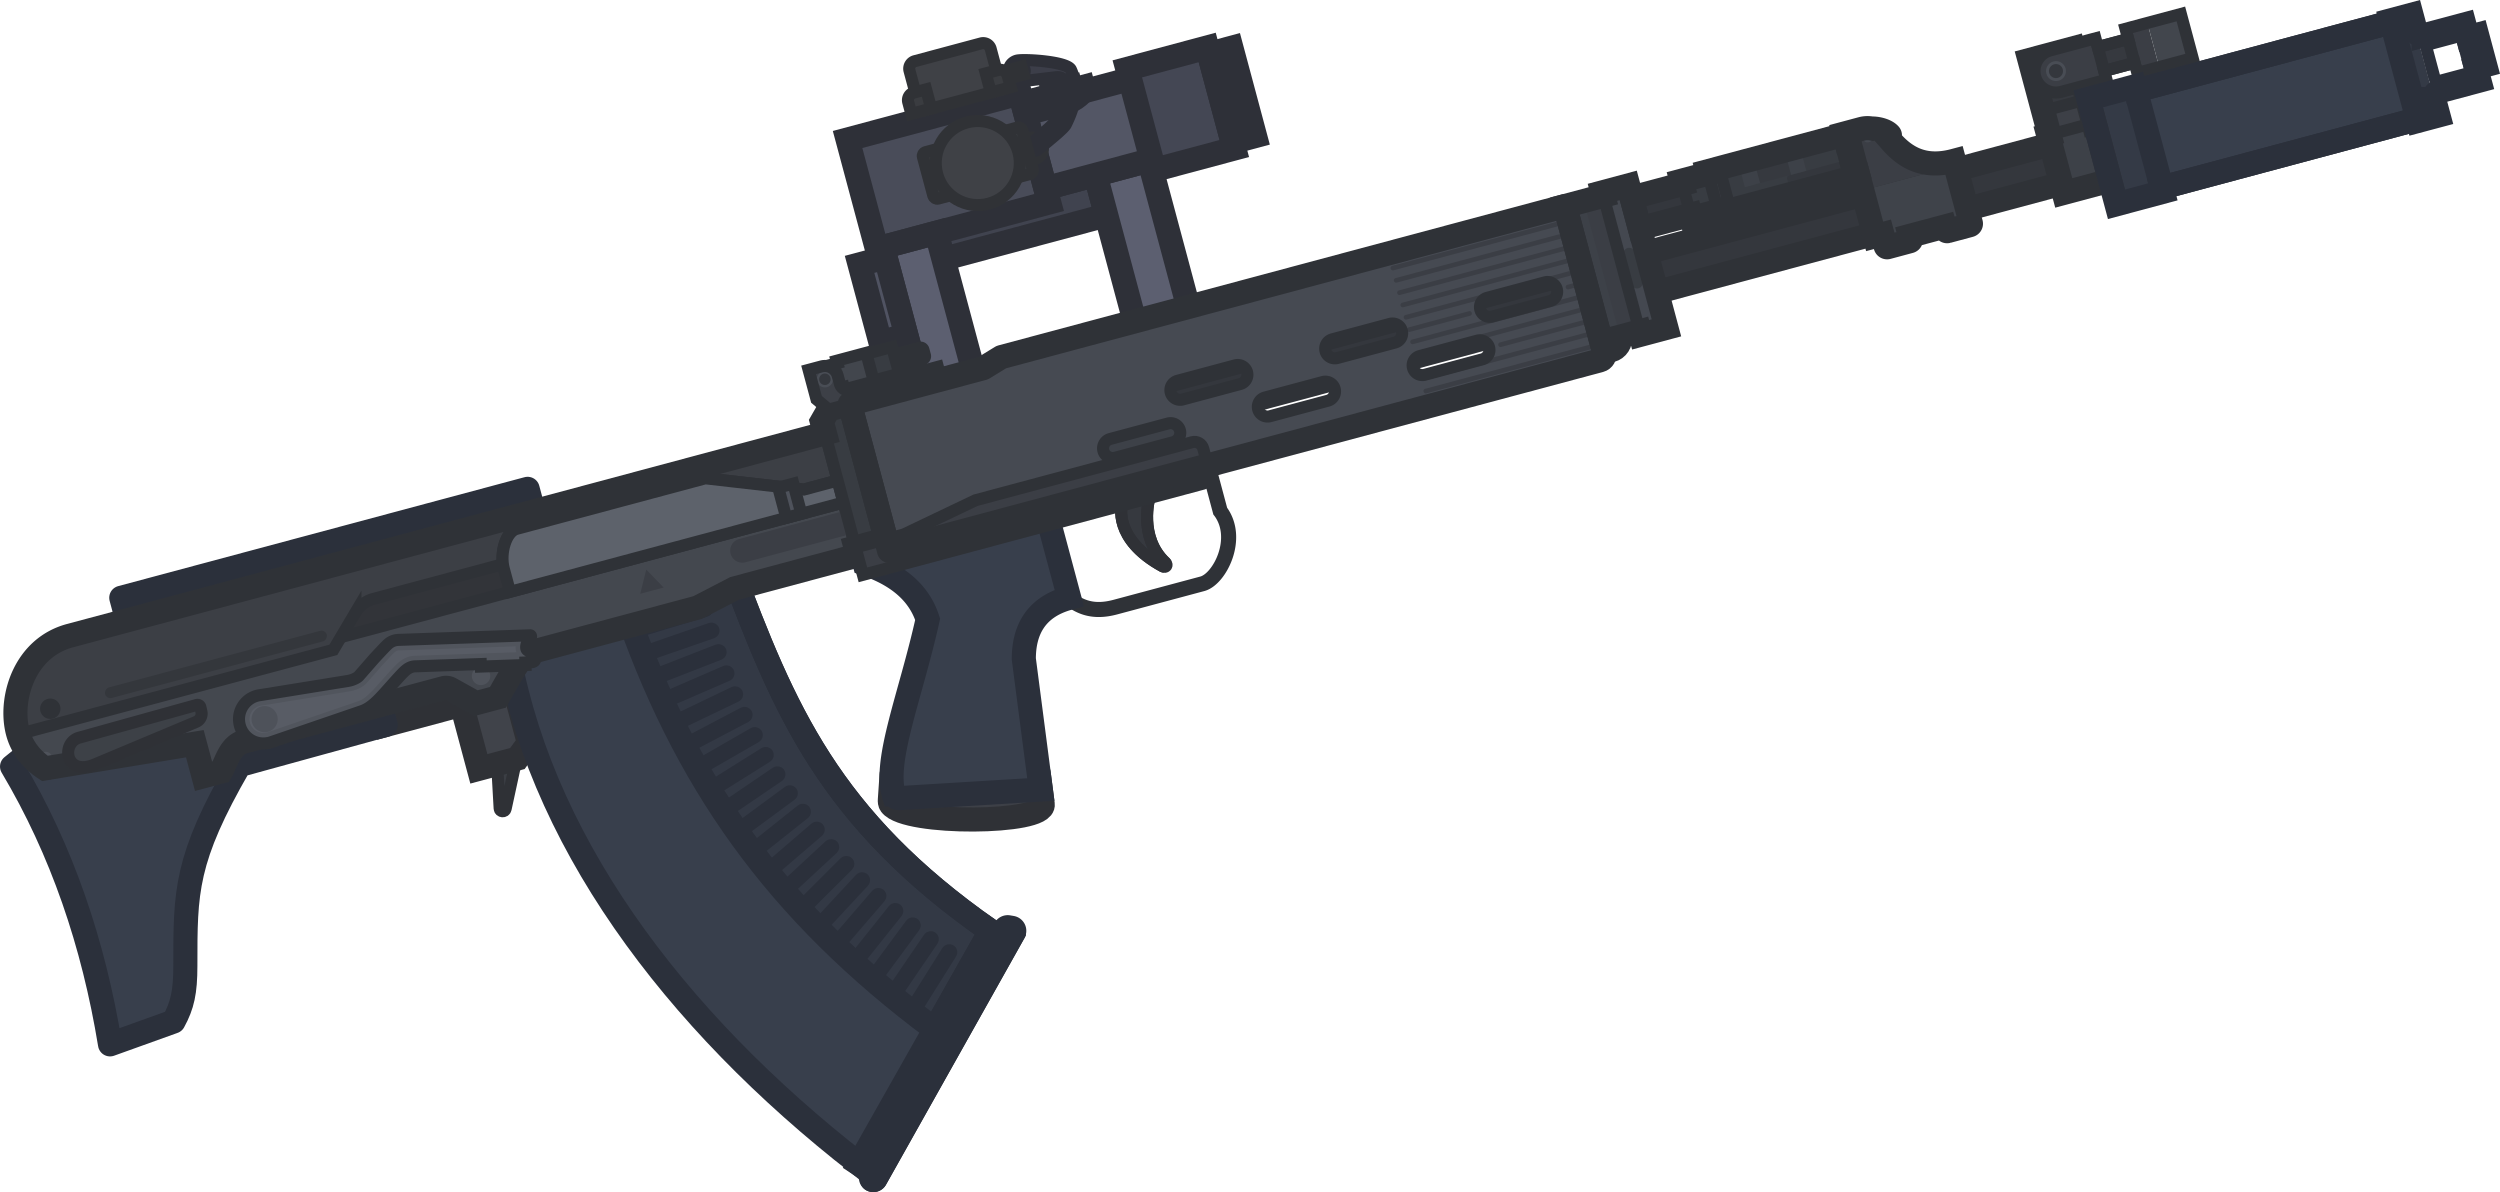 <svg xmlns="http://www.w3.org/2000/svg" width="121.97" height="58.16" fill="none"><g clip-path="url(#a)" transform="rotate(15 172.8 56.973)"><path fill="#34373d" stroke="#2f3237" stroke-width="1.176" d="M37.817 57.471 91.635 26.4l.992 1.724-53.818 31.072z"/><path fill="#3d4148" d="m48.051 53.337 4.106-2.37.914 1.583-4.105 2.37z"/><path fill="#3b3e44" stroke="#2f3237" stroke-linecap="round" stroke-width=".588" d="M54.099 53.607a.074.074 0 0 1 .1.027l.958 1.66c.665.526.876 1.351.827 2.093-.025.374-.115.731-.249 1.024-.125.273-.291.497-.484.623l-.039.024-3.805 2.197c-.52.301-.995.43-1.466.406-.441-.023-.873-.18-1.33-.448l-.092-.055-.012-.01a.074.074 0 0 1 .075-.123l.014.007.09.054c.444.26.852.407 1.262.428.437.023.883-.096 1.386-.386l3.805-2.197.032-.02c.16-.105.312-.302.43-.561.126-.276.213-.615.236-.972.047-.717-.159-1.492-.782-1.978l-.011-.008-.972-1.685a.074.074 0 0 1 .026-.1z"/><path fill="#3d4047" stroke="#2f3136" stroke-linecap="round" stroke-linejoin="round" stroke-width="1.176" d="m42.938 71.904.238 1.212c.016.082.042.165.107.216.983.775 7.534-1.039 7.155-1.93l-.586-1.422"/><path fill="#383f4c" stroke="#2b303b" stroke-linecap="round" stroke-width="1.176" d="M39.002 62.304c1.158.08 2.754.395 3.677 1.833.165 3.775-.295 7.189.61 8.676a.27.27 0 0 0 .317.106l6.555-2.19-2.45-5.938c-.327-1.218-.198-2.545 1.37-3.45l-2.692-4.664-7.978 4.604z"/><path fill="#535665" stroke="#2e3038" stroke-width=".588" d="M41.487 37.474a.283.283 0 0 1 .104-.387l.425-.245a.283.283 0 0 1 .387.103l.058.1-.916.53z"/><path fill="#40434f" stroke="#2e3038" stroke-width="1.176" d="m37.852 45.187 7.124-4.113 1.02 1.767-7.123 4.113z"/><path fill="#494c59" d="m32.846 42.536 7.54-4.353 2.757 4.775-7.54 4.353z"/><path fill="#5c5f70" stroke="#2e3038" stroke-width="1.176" d="m35.861 47.161 2.347-1.355 4.648 8.052-2.347 1.355z"/><path fill="#505362" stroke="#2e3038" stroke-width="1.176" d="m34.988 48.27 1.137-.656 1.965 3.404-1.137.657z"/><path fill="#5c5f70" stroke="#2e3038" stroke-width="1.176" d="m44.973 41.072 2.347-1.355 5.005 8.67-2.347 1.355z"/><path fill="#535665" d="m40.74 38.803 4.65-2.685 2.042 3.536-4.65 2.685z"/><path fill="#444754" d="m45.137 35.676 3.495-2.018 2.552 4.42-3.495 2.018z"/><path fill="#393c46" d="m48.793 33.938.985-.569 2.229 3.861-.985.569z"/><path fill="#5c5f70" stroke="#2e3038" stroke-width=".588" d="m40.486 38.36 2.909-1.679.196.34c.196.34-.324 1.033-.833 1.327l-1.709.987z"/><path fill="#535665" stroke="#303236" stroke-width=".588" d="m35.77 40.383 3.865-2.232.201.348-3.865 2.232z"/><path stroke="#2e3038" stroke-width="1.176" d="m32.846 42.536 7.54-4.353 2.757 4.775-7.54 4.353z"/><path stroke="#2e3038" stroke-width="1.176" d="m40.74 38.803 4.65-2.685 2.042 3.536-4.65 2.685zM45.137 35.676l3.495-2.018 2.552 4.42-3.495 2.018z"/><path stroke="#2e3038" stroke-width="1.176" d="m48.793 33.938.985-.569 2.229 3.861-.985.569z"/><path fill="#44464b" fill-rule="evenodd" stroke="#303236" stroke-width=".588" d="M41.395 40.174a.527.527 0 0 1 .527.913l-.463.267-.527-.913zm.17.235a.238.238 0 1 0 .239.412.238.238 0 0 0-.238-.412z" clip-rule="evenodd"/><path fill="#3c3e49" fill-rule="evenodd" stroke="#2e3038" stroke-width=".588" d="M39.827 36.682c.286-.165 2.384-.601 2.665-.255.65.8.636 1.758.452 2.649-.042.203-.522.857-.642 1.034l-.376.52a.213.213 0 0 1-.365-.217c.158-.3.73-1.036.845-1.358.161-.446.24-1.558.084-1.828-.217-.298-.34-.355-.604-.26l-1.305.522-.166.092-.05.033a.538.538 0 1 1-.538-.932zm.054.591a.25.25 0 1 1 .432-.25.25.25 0 0 1-.432.25z" clip-rule="evenodd"/><path fill="#44464b" stroke="#303236" stroke-width=".588" d="m39.197 37.438.92-.531.202.348-.92.531z"/><path fill="#3f4146" stroke="#303236" stroke-width=".588" d="M34.894 38.509a.38.38 0 0 1 .138-.516l2.898-1.674a.38.38 0 0 1 .516.139l1.03 1.784-3.552 2.051z"/><path fill="#3a3c40" stroke="#303236" stroke-width=".588" d="M35.232 40.01a.38.38 0 0 1 .138-.516l.543-.313.484.839-.87.502zM38.522 37.675l.542-.313a.38.38 0 0 1 .516.138l.296.512-.87.502z"/><rect width="5.021" height="2.349" x="36.52" y="42.241" fill="#3a3c40" stroke="#303236" stroke-width=".588" rx=".189" transform="rotate(-30 36.52 42.241)"/><circle cx="39.28" cy="42.003" r="2.051" fill="#3f4146" stroke="#303236" stroke-width=".588" transform="rotate(-30 39.28 42.003)"/><path fill="#494c59" stroke="#2e3038" stroke-width=".588" d="m41.547 37.574 1.26-.728.075.131-1.26.728z"/><path fill="#36393f" d="m87.54 23.863 1.918-1.107 1.287 2.23-1.917 1.106z"/><path fill="#34373d" d="m79.926 29.71 1.115-.644c.297-.065.653-.052.848.077a.06.06 0 0 1 .024.071.5.5 0 0 1-.06.113l-1.611.93z"/><path fill="#464a52" fill-rule="evenodd" d="M71.202 43.039c.081.14.033.32-.107.401L39.996 61.395l-3.708-6.424 5.84-3.372.712-.75 24.654-14.234zM49.007 53.332a.473.473 0 0 0 .473.819l2.528-1.46a.473.473 0 0 0-.473-.819zm6.77-3.909a.473.473 0 1 0 .473.82l2.529-1.46a.473.473 0 1 0-.473-.82zm6.77-3.909a.473.473 0 1 0 .473.82l2.53-1.46a.473.473 0 0 0-.474-.82zm-11.101 4.224a.473.473 0 0 0 .473.82l2.528-1.46a.473.473 0 1 0-.473-.82zm6.77-3.908a.473.473 0 0 0 .473.819l2.529-1.46a.473.473 0 1 0-.473-.82zm6.77-3.91a.473.473 0 1 0 .473.82l2.529-1.46a.473.473 0 1 0-.473-.82z" clip-rule="evenodd"/><path fill="#3b3e45" d="M63.174 47.147a.114.114 0 0 1 .042-.156l7.7-4.446.114.198-7.7 4.446a.114.114 0 0 1-.156-.042M62.864 46.609a.114.114 0 0 1 .042-.156l7.699-4.446.114.199-7.699 4.445a.114.114 0 0 1-.156-.042M66.11 44.018a.114.114 0 0 1 .042-.156l4.143-2.392.115.198-4.144 2.392a.115.115 0 0 1-.156-.042M62.243 45.533a.114.114 0 0 1 .042-.157l7.699-4.445.114.198-7.699 4.446a.114.114 0 0 1-.156-.042M61.93 44.995a.115.115 0 0 1 .042-.157l7.7-4.445.114.198-7.7 4.445a.114.114 0 0 1-.156-.041M61.624 44.458a.114.114 0 0 1 .042-.156l2.63-1.519a.114.114 0 1 1 .114.198l-2.63 1.52a.114.114 0 0 1-.156-.043M68.563 40.45a.114.114 0 0 1 .042-.157l.759-.438.114.198-.759.438a.114.114 0 0 1-.156-.041M61.311 43.92a.114.114 0 0 1 .042-.157l7.7-4.445.114.198-7.7 4.445a.114.114 0 0 1-.156-.042M61.003 43.381a.114.114 0 0 1 .041-.156l7.7-4.445.114.198-7.7 4.445a.114.114 0 0 1-.156-.042M60.692 42.843a.114.114 0 0 1 .042-.156l7.7-4.445.114.198-7.7 4.445a.114.114 0 0 1-.156-.042M60.38 42.304a.114.114 0 0 1 .041-.156l7.7-4.445.114.198-7.7 4.445a.114.114 0 0 1-.155-.042M60.07 41.766a.114.114 0 0 1 .043-.156l7.7-4.445.113.198-7.699 4.445a.114.114 0 0 1-.156-.042"/><path stroke="#2f3237" stroke-linecap="round" stroke-linejoin="round" stroke-width=".588" d="M48.833 53.978a.473.473 0 0 1 .173-.646l2.529-1.46a.473.473 0 1 1 .473.82l-2.529 1.46a.473.473 0 0 1-.646-.174M55.604 50.07a.473.473 0 0 1 .173-.647l2.528-1.46a.473.473 0 1 1 .473.82l-2.529 1.46a.473.473 0 0 1-.646-.174M62.374 46.16a.473.473 0 0 1 .173-.645l2.529-1.46a.473.473 0 0 1 .472.819l-2.528 1.46a.473.473 0 0 1-.646-.174M51.272 50.385a.473.473 0 0 1 .173-.646l2.529-1.46a.473.473 0 0 1 .473.819l-2.529 1.46a.473.473 0 0 1-.646-.173M58.043 46.476a.473.473 0 0 1 .173-.646l2.528-1.46a.473.473 0 0 1 .473.819l-2.529 1.46a.473.473 0 0 1-.646-.173M64.813 42.567a.473.473 0 0 1 .173-.646l2.528-1.46a.473.473 0 1 1 .473.82L65.46 42.74a.473.473 0 0 1-.646-.173"/><path fill="#36393f" d="M53.095 58.673c-2.733-.662-2.708-2.391-2.708-2.391l1.205-.696s-.04 2.027 1.577 2.88"/><path fill="#36393f" d="M53.095 58.673c-2.733-.662-2.708-2.391-2.708-2.391l1.205-.696s-.04 2.027 1.577 2.88c.149.078.088.246-.074.207"/><path stroke="#2f3136" stroke-linecap="round" stroke-linejoin="round" stroke-width=".588" d="M53.095 58.673c-2.733-.662-2.708-2.391-2.708-2.391l1.205-.696s-.04 2.027 1.577 2.88"/><path stroke="#2f3136" stroke-linecap="round" stroke-linejoin="round" stroke-width=".588" d="M53.095 58.673c-2.733-.662-2.708-2.391-2.708-2.391l1.205-.696s-.04 2.027 1.577 2.88c.149.078.088.246-.074.207"/><path fill="#383c42" d="M35.108 54.646a.61.61 0 0 1-.824-.22.603.603 0 0 1 .22-.825l.686-.395.603 1.045z"/><path fill="#3d4147" d="m36.416 52.356.725 1.255-1.29.745-.724-1.255z"/><path fill="#383c42" d="m36.441 52.398.677 1.172 1.12-.647-.676-1.172z"/><path fill="#34373c" d="M38.879 51.438c.07-.04.16-.017.2.054l.142.245c.04.07.017.16-.054.2l-1.124.65-.288-.5z"/><path fill="#42464d" d="m36.297 52.426.724 1.255-1.047.604-.724-1.255z"/><path fill="#333945" stroke="#2b303b" stroke-linecap="round" stroke-linejoin="round" stroke-width="1.176" d="M22.18 63.04 4.406 73.304l3.489 6.042 17.774-10.262Z"/><path fill="#323439" d="m13.242 71.338 8.944-5.164 1.383 2.396-8.944 5.164z"/><path fill="#3b3e44" d="m25.043 75.507.141 2.895zM25.043 75.507l.141 2.895c.008.17-.233.216-.287.053l-.754-2.291z"/><path stroke="#2f3136" stroke-linecap="round" stroke-width=".588" d="m25.043 75.507.141 2.895zM25.043 75.507l.141 2.895c.008.17-.233.216-.287.053l-.754-2.291z"/><path fill="#40434a" stroke="#2f3136" stroke-linecap="round" stroke-miterlimit="3.994" stroke-width="1.176" d="m17.908 74.984 5.65-3.262 1.887 3.268-.342.887-1.686.973-1.62-2.807-3.324 1.919z"/><path fill="#383f4c" stroke="#2b303b" stroke-linecap="round" stroke-linejoin="round" stroke-width="1.176" d="M1.39 82.637c3.408 3.319 6.073 7.31 8.125 11.855l2.704-1.877c.214-.879.185-1.537-.145-2.771-.94-3.507-1.36-5.015.016-10.148l6.38-3.74-1.725-2.99-14.349 8.285z"/><path fill="#303541" d="M47.139 91.25a.12.12 0 0 0 .145-.085l3.41-13.367"/><path fill="#303541" d="m49.577 78.035-3.262 12.637.778.256-.04.182a.119.119 0 0 0 .231.055l3.41-13.367a.147.147 0 0 0-.155-.183l-.174.016a.15.15 0 0 0-.13.11l-.11.442z"/><path stroke="#2b303b" stroke-linecap="round" stroke-width="1.176" d="M47.139 91.25a.12.12 0 0 0 .145-.085l3.41-13.367"/><path stroke="#2b303b" stroke-linecap="round" stroke-width="1.176" d="m49.577 78.035-3.262 12.637.778.256-.04.182a.12.12 0 0 0 .086.14v0a.12.12 0 0 0 .145-.085l3.41-13.367a.147.147 0 0 0-.155-.183l-.174.016a.15.15 0 0 0-.13.11l-.11.442z"/><path fill="#333945" d="M49.578 78.034c-9.04-3.266-12.533-7.834-16.857-13.888l-4.657 2.932C33.21 74.84 39.266 79.824 48.2 83.373z"/><rect width="4.64" height=".198" x="28.164" y="68.772" fill="#303541" stroke="#2b303b" stroke-width=".588" rx=".099" transform="rotate(-31.977 28.164 68.772)"/><rect width="4.64" height=".198" x="28.82" y="69.864" fill="#303541" stroke="#2b303b" stroke-width=".588" rx=".099" transform="rotate(-34.13 28.82 69.864)"/><rect width="4.64" height=".198" x="29.523" y="70.93" fill="#303541" stroke="#2b303b" stroke-width=".588" rx=".099" transform="rotate(-36.283 29.523 70.93)"/><rect width="4.64" height=".198" x="30.262" y="71.969" fill="#303541" stroke="#2b303b" stroke-width=".588" rx=".099" transform="rotate(-38.436 30.262 71.969)"/><rect width="4.64" height=".198" x="31.039" y="72.98" fill="#303541" stroke="#2b303b" stroke-width=".588" rx=".099" transform="rotate(-40.589 31.04 72.98)"/><rect width="4.64" height=".198" x="31.855" y="73.96" fill="#303541" stroke="#2b303b" stroke-width=".588" rx=".099" transform="rotate(-42.741 31.855 73.96)"/><rect width="4.64" height=".198" x="32.709" y="74.909" fill="#303541" stroke="#2b303b" stroke-width=".588" rx=".099" transform="rotate(-44.894 32.709 74.91)"/><rect width="4.64" height=".198" x="33.594" y="75.828" fill="#303541" stroke="#2b303b" stroke-width=".588" rx=".099" transform="rotate(-47.047 33.594 75.828)"/><rect width="4.64" height=".198" x="34.514" y="76.711" fill="#303541" stroke="#2b303b" stroke-width=".588" rx=".099" transform="rotate(-49.2 34.514 76.71)"/><rect width="4.64" height=".198" x="35.467" y="77.558" fill="#303541" stroke="#2b303b" stroke-width=".588" rx=".099" transform="rotate(-51.353 35.467 77.558)"/><rect width="4.64" height=".198" x="36.449" y="78.37" fill="#303541" stroke="#2b303b" stroke-width=".588" rx=".099" transform="rotate(-53.506 36.45 78.37)"/><rect width="4.64" height=".198" x="37.465" y="79.143" fill="#303541" stroke="#2b303b" stroke-width=".588" rx=".099" transform="rotate(-55.658 37.465 79.143)"/><rect width="4.64" height=".198" x="38.506" y="79.878" fill="#303541" stroke="#2b303b" stroke-width=".588" rx=".099" transform="rotate(-57.811 38.506 79.878)"/><rect width="4.64" height=".198" x="39.576" y="80.573" fill="#303541" stroke="#2b303b" stroke-width=".588" rx=".099" transform="rotate(-59.964 39.576 80.573)"/><rect width="4.64" height=".198" x="40.67" y="81.228" fill="#303541" stroke="#2b303b" stroke-width=".588" rx=".099" transform="rotate(-62.117 40.67 81.228)"/><rect width="4.64" height=".198" x="41.789" y="81.842" fill="#303541" stroke="#2b303b" stroke-width=".588" rx=".099" transform="rotate(-64.27 41.79 81.842)"/><rect width="4.64" height=".198" x="42.93" y="82.412" fill="#303541" stroke="#2b303b" stroke-width=".588" rx=".099" transform="rotate(-66.423 42.93 82.412)"/><rect width="4.64" height=".198" x="44.09" y="82.939" fill="#303541" stroke="#2b303b" stroke-width=".588" rx=".099" transform="rotate(-68.576 44.09 82.94)"/><rect width="4.64" height=".198" x="45.272" y="83.424" fill="#303541" stroke="#2b303b" stroke-width=".588" rx=".099" transform="rotate(-70.728 45.272 83.424)"/><rect width="4.64" height=".198" x="46.469" y="83.862" fill="#303541" stroke="#2b303b" stroke-width=".588" rx=".099" transform="rotate(-72.881 46.469 83.862)"/><path fill="#383f4c" d="M28.067 67.078c5.146 7.761 11.202 12.746 20.136 16.295l-1.885 7.3C35.78 86.22 26.931 79.316 23.001 70.267Z"/><path stroke="#2b303b" stroke-linecap="round" stroke-width="1.176" d="m23 70.268 9.722-6.122c4.324 6.054 7.816 10.622 16.857 13.888l-3.263 12.638C35.778 86.221 26.93 79.317 23 70.268Z"/><path stroke="#2b303b" stroke-linecap="round" stroke-width="1.176" d="M49.578 78.034c-9.04-3.266-12.533-7.834-16.857-13.888l-4.657 2.932C33.21 74.84 39.266 79.824 48.2 83.373z"/><path fill="#44484f" stroke="#2f3237" stroke-linecap="round" stroke-width=".588" d="m2.958 82.311 6.758-3.06.821 1.422.763-.44c.138-.515.095-1.346.702-1.697l8.742-5.047a.44.44 0 0 1 .328-.045l1.383.348.958-.553c.334-1.245.567-2.302.92-2.506l7.361-4.25 1.5-1.367 5.38-3.107-1.337-2.317L1.052 80.584c.31.762.92 1.392 1.906 1.727z"/><path fill="#3b3e45" d="M32.565 63.536a.587.587 0 0 1 .215-.802l4.658-2.69.587 1.017-4.658 2.69a.587.587 0 0 1-.802-.215"/><path fill="#3c3f45" d="m15.058 73.08.57-2.035a1.47 1.47 0 0 1 .681-.876l5.658-3.267c-.29-.688-.214-1.6.199-1.838l8.254-4.766 4.786-.714 1.478-.855-1.189-2.059L2.473 75.735C.404 76.93.412 79.633 1.283 81.033Z"/><path stroke="#2f3237" stroke-width=".588" d="m34.45 59.695.756-.113 1.478-.853m0 0-1.189-2.059L2.473 75.735C.404 76.93.412 79.633 1.283 81.033l13.775-7.953.57-2.035a1.47 1.47 0 0 1 .681-.876l5.658-3.267c-.29-.688-.214-1.6.199-1.838l8.254-4.766 4.786-.714z"/><path fill="#5d626b" stroke="#2f3237" stroke-width=".588" d="m35.206 59.585-4.786.714-8.255 4.766c-.455.263-.5 1.346-.098 2.043l.583 1.009 14.589-8.423-.556-.962z"/><path fill="#4e525b" stroke="#2f3237" stroke-width=".588" d="m33.975 59.817.659-.38.762 1.32-.66.38z"/><path fill="#3b3e45" d="m28.791 65.347.02 1.217 1.024-.59z"/><path fill="#4f535b" d="M22.552 72.84a.444.444 0 1 0-.443-.768.444.444 0 0 0 .443.769M3.033 82.107a.321.321 0 1 0-.321-.557.321.321 0 0 0 .321.557"/><path fill="#4f535b" stroke="#2f3237" stroke-linecap="round" stroke-linejoin="round" stroke-width=".588" d="M2.554 79.611a.203.203 0 1 0-.203-.351.203.203 0 0 0 .203.351"/><rect width="11.197" height=".533" fill="#34373c" rx=".266" transform="scale(1 -1)rotate(30 148.567 -29.824)"/><path fill="#383c42" d="m35.176 56.12 3.198 5.538zM35.176 56.12l3.198 5.538 1.331-.768-3.417-5.92-.92.532z"/><path stroke="#2f3237" stroke-width=".588" d="m35.176 56.12 3.198 5.538zM35.176 56.12l3.198 5.538 1.331-.768-3.417-5.92-.92.532z"/><path stroke="#2f3237" stroke-width="1.176" d="m33.192 65.117 5.381-3.107-.201-.35 1.33-.77-3.416-5.918-.92.531-.173.65.299.518L2.47 75.736c-1.95 1.126-2.055 3.59-1.333 5.042.332.675.918 1.228 1.82 1.534l6.758-3.06.82 1.422.763-.44c.138-.515.095-1.346.703-1.697l8.741-5.047a.44.44 0 0 1 .329-.045l1.382.348.959-.553c.333-1.245.566-2.302.92-2.506l7.361-4.25z"/><path fill="#3d4147" stroke="#2f3136" stroke-linecap="round" stroke-width=".588" d="M9.312 77.403a.147.147 0 0 1 .204.058l.103.194c.1.19.05.423-.12.555l-4.264 3.302c-1.23.926-1.844-.624-1.04-1.088Z"/><path fill="#51555d" d="m19.119 72.825 5.417-1.657c.28-.085.198-.366-.315-.513-.181-.052-.146-.44-.017-.676.015-.028-.02-.08-.05-.071l-6.17 1.887a.8.8 0 0 0-.42.318c-.086.121-.401.727-.47.858l-.505 1.025c-.089.16-.324.314-.482.38l-3.894 1.749c-.58.218-.898.852-.715 1.454l.02.057c.213.59.853.914 1.459.728l.059-.02a1.3 1.3 0 0 0 .343-.185l3.771-2.535c.36-.228.593-.634.788-1 .155-.291.531-1.067.699-1.354.116-.2.248-.373.482-.445"/><path fill="#585c65" d="M23.602 70.614a.8.8 0 0 0 .111.268l-4.747 1.451c-.375.115-.587.375-.722.59l-.054.088c-.149.255-.479.925-.647 1.254l-.061.118c-.201.378-.38.662-.609.807l-3.802 2.555a.8.8 0 0 1-.208.114l-.041.014a.67.67 0 0 1-.82-.407l-.015-.041a.67.67 0 0 1 .406-.819l.015-.005 3.908-1.756c.117-.05.247-.124.363-.211.114-.085.262-.215.357-.387l.514-1.043.224-.422c.066-.124.13-.251.207-.37l.02-.026a.3.3 0 0 1 .113-.092l.018-.007z"/><path fill="#4e525a" d="M12.868 77.828a.638.638 0 1 0-.373-1.22.638.638 0 0 0 .373 1.22"/><path fill="#646973" d="m22.156 71.79 2.085-.638.066.216-2.085.637zM24.154 69.909c.03-.01.065.043.05.07a1 1 0 0 0-.075.189l-1.309.4a.074.074 0 0 1-.092-.049l-.027-.09a.073.073 0 0 1 .049-.091z"/><path stroke="#2f3237" stroke-width=".588" d="M24.154 69.908c.03-.01.065.043.05.07-.13.236-.164.625.018.678.512.146.594.427.314.512l-.267.082.036.118-2.084.638-.036-.119-3.066.938c-.234.072-.366.244-.483.445-.167.287-.543 1.063-.698 1.354-.195.366-.429.772-.788 1l-3.771 2.535a1.3 1.3 0 0 1-.343.186l-.06.02a1.184 1.184 0 0 1-1.458-.729l-.02-.057a1.184 1.184 0 0 1 .715-1.454l3.894-1.75c.158-.065.393-.22.482-.378l.504-1.026c.07-.131.385-.737.471-.858a.8.8 0 0 1 .42-.319zM36.44 52.397l1.12-.647.195.337 1.124-.65c.07-.04.16-.016.2.055l.142.245c.04.07.017.16-.054.201l-1.123.649.193.335-1.12.647m-.677-1.172-.024-.041-1.29.744.062.105-.685.396a.603.603 0 0 0-.22.824.61.61 0 0 0 .824.22l.684-.395.06.105 1.29-.744-.024-.042m-.677-1.172.677 1.172"/><path fill="#3d4047" d="M34.48 53.561a.65.65 0 0 1 .887.238l.2.345c.121.211.39.283.602.162l3.803-2.196.318.55-4.925 2.843-.702-.328-.745-1.29z"/><circle cx="34.806" cy="54.123" r=".397" fill="#494d55" transform="rotate(-30 34.806 54.123)"/><circle cx="34.805" cy="54.123" r=".28" fill="#34373d" transform="rotate(-30 34.805 54.123)"/><path stroke="#2f3237" stroke-width=".588" d="M34.48 53.561a.65.65 0 0 1 .887.238l.2.345c.121.211.39.283.602.162l3.803-2.196.318.55-4.925 2.843-.702-.328-.745-1.29z"/><path fill="#3b3e45" d="m39.066 62.858-.694-1.2ZM39.066 62.858l-.694-1.2 2.119-1.224 2.938-2.511 9.479-5.473c.21-.122.48-.05.602.161l.605 1.048c.122.211.05.481-.161.603z"/><path stroke="#2f3237" stroke-width=".588" d="m39.066 62.858-.694-1.2ZM39.066 62.858l-.694-1.2 2.119-1.224 2.938-2.511 9.479-5.473c.21-.122.48-.05.602.161l.605 1.048c.122.211.05.481-.161.603z"/><path fill="#3b3e45" d="m67.492 36.615 1.68-.97 3.425 5.93-1.68.97z"/><path fill="#444850" d="m69.086 35.493 1.13-.652 3.596 6.23-1.129.653z"/><path fill="#34373d" d="m70.526 35.38 9.498-5.484.775 1.345-9.497 5.483z"/><path fill="#383c42" d="m74.285 32.88 5.469-3.158 1.06 1.837-5.468 3.158z"/><path fill="#3f434a" stroke="#2f3237" stroke-width=".588" d="m73.766 33.18.52-.301 1.061 1.837-.52.3z"/><path fill="#383c42" stroke="#2f3237" stroke-width=".588" d="m72.666 33.951 1.158-.668.943 1.634-1.158.668z"/><path fill="#34373d" d="M77.62 32.534a.147.147 0 0 1 .054-.2l2.69-1.553.374.648-2.69 1.553a.147.147 0 0 1-.2-.054z"/><path fill="#383c42" d="M70.878 38.174a.275.275 0 0 1 .477-.275l.743 1.287a.275.275 0 1 1-.477.275z"/><path fill="#3d4148" d="m67.492 36.615.822-.474 3.395 5.88a.59.59 0 0 1-.216.804l-.312.18z"/><path stroke="#2f3237" stroke-linecap="round" stroke-linejoin="round" stroke-width="1.176" d="M71.202 43.039c.081.14.033.32-.107.401L39.996 61.395l-3.708-6.424 5.84-3.372.712-.75 24.654-14.234z" clip-rule="evenodd"/><path stroke="#2f3237" stroke-width=".588" d="m69.086 35.493 1.13-.652 3.596 6.23-1.129.653z"/><path stroke="#2f3237" stroke-width="1.176" d="m73.813 41.073-1.129.652-.087-.15-.861.498c.124.272.023.599-.242.752l-.312.18-3.689-6.39 1.68-.97-.086-.15 1.13-.653z"/><path fill="#3f434a" d="m81.652 31.928 3.73-2.153 1.196 2.073-3.729 2.153z"/><path fill="#3b3e45" d="m86.58 31.849.26.452c.02.035.009.08-.027.1l-.976.564a.073.073 0 0 1-.1-.027l-.09-.155-1.522.879.09.155c.02.035.008.08-.027.1l-.977.564a.074.074 0 0 1-.1-.027l-.261-.452Z"/><path fill="#464a53" d="m80.97 31.532.341-.197 1.5 2.6-.34.196z"/><path fill="#3b3e45" d="M80.49 29.238c.45-.261 1.008-.176 1.435.124.946.667 1.993.98 3.337.205l.121.21-3.73 2.154-.341-.592-.468.27-1.115-1.931z"/><path fill="#36393f" d="m75.611 32.251 1.821-1.051.553.957-1.821 1.051z"/><path fill="#3d4148" d="m75.184 32.496.662-.383.553.957-.663.383zM77.205 31.33l.662-.382.553.957-.663.382z"/><circle cx="80.896" cy="29.559" r=".239" fill="#444850" transform="rotate(-30 80.896 29.559)"/><path stroke="#2f3237" stroke-width="1.176" d="M80.49 29.238c.164-.096.343-.145.525-.154l.028-.016c.297-.066.653-.052.848.077a.06.06 0 0 1 .023.071.4.4 0 0 1-.054.103l.065.043c.946.667 1.993.98 3.337.205l1.58 2.736c.02.035.007.08-.028.1l-.976.564a.074.074 0 0 1-.1-.027l-.09-.155-1.522.878.09.155c.02.036.008.08-.027.1l-.977.565a.074.074 0 0 1-.1-.027l-.3-.52-.341.197-1.5-2.598-.127.074-1.115-1.931z"/><path stroke="#2f3237" stroke-width="1.176" d="m79.754 29.723.142.246.127-.074.776 1.345-.127.073.142.246-5.99 3.458-.058-.101-1.158.668-.083-.145-2.224 1.284-.776-1.344 2.224-1.284-.084-.145 1.158-.668-.058-.102z"/><path fill="#3d4148" d="m89.373 27.167 2.028-1.171 1.462 2.531-2.028 1.171z"/><path fill="#343a46" d="m90.8 24.954 2.03-1.171 2.662 4.612-2.028 1.171zM104.076 17.428l.896-.518 2.543 4.405-.896.518z"/><path fill="#383f4c" stroke="#2b303b" stroke-width="1.176" d="m92.938 23.968 11.187-6.46 2.449 4.242-11.187 6.459z"/><path fill="#303541" fill-rule="evenodd" d="m109.005 19.155-1.787 1.031a.31.31 0 0 0-.12.409l-1.711-2.965a.31.31 0 0 0 .413.1l1.787-1.031zm-2.724-1.14a.294.294 0 0 0-.107.402l.636 1.103c.082.14.261.188.402.107l1.045-.603a.294.294 0 0 0 .108-.402l-.637-1.103a.294.294 0 0 0-.402-.107z" clip-rule="evenodd"/><path stroke="#2b303b" stroke-width=".588" d="M106.174 18.417a.294.294 0 0 1 .108-.402l1.045-.603a.295.295 0 0 1 .402.107l.636 1.103c.082.14.033.32-.107.402l-1.045.603a.294.294 0 0 1-.402-.107z"/><path fill="#3d4047" stroke="#2f3237" stroke-width=".588" d="m89.428 27.135 1.917-1.107-.6-1.041-1.918 1.107z"/><path stroke="#2f3237" stroke-width="1.176" d="m91.345 26.027.056-.032 1.461 2.531-2.028 1.171-1.462-2.53.056-.033-1.888-3.27 1.917-1.107z"/><path fill="#3b3e45" d="m91.672 21.184 1.115 1.93.957-.552-1.115-1.93z"/><path fill="#42464d" d="m94.092 19.785 1.115 1.932-1.465.846-1.115-1.932z"/><path fill="#3b3e45" d="m90.373 22.013 1.045 1.81-1.97 1.137a1.045 1.045 0 1 1-1.045-1.81z"/><circle cx="88.93" cy="24.054" r=".486" fill="#494d55" transform="rotate(-30 88.93 24.054)"/><circle cx="88.929" cy="24.053" r=".343" fill="#34373d" transform="rotate(-30 88.93 24.053)"/><path fill="#36393f" stroke="#2f3237" stroke-width=".588" d="m91.926 21.627.603 1.045-1.331.768-.603-1.044z"/><path stroke="#2f3237" stroke-width=".588" d="m95.208 21.716-2.422 1.398-.256-.443-1.33.768.22.383-1.97 1.138a1.045 1.045 0 1 1-1.045-1.81l1.97-1.138.221.383 1.331-.769-.256-.443 2.422-1.399z"/><path stroke="#2b303b" stroke-width="1.176" d="m104.122 17.51-11.187 6.459-.108-.186-2.028 1.171 2.663 4.613 2.028-1.172-.107-.186 11.188-6.459.047.082.897-.517-.416-.72a.31.31 0 0 1 .12-.409l1.786-1.031-.324-.561.404-.234-.77-1.333-.404.233-.323-.56-1.787 1.03a.31.31 0 0 1-.414-.1l-.415-.72-.897.518z"/></g><defs><clipPath id="a"><path fill="#fff" d="M0 0h110v110H0z"/></clipPath></defs></svg>